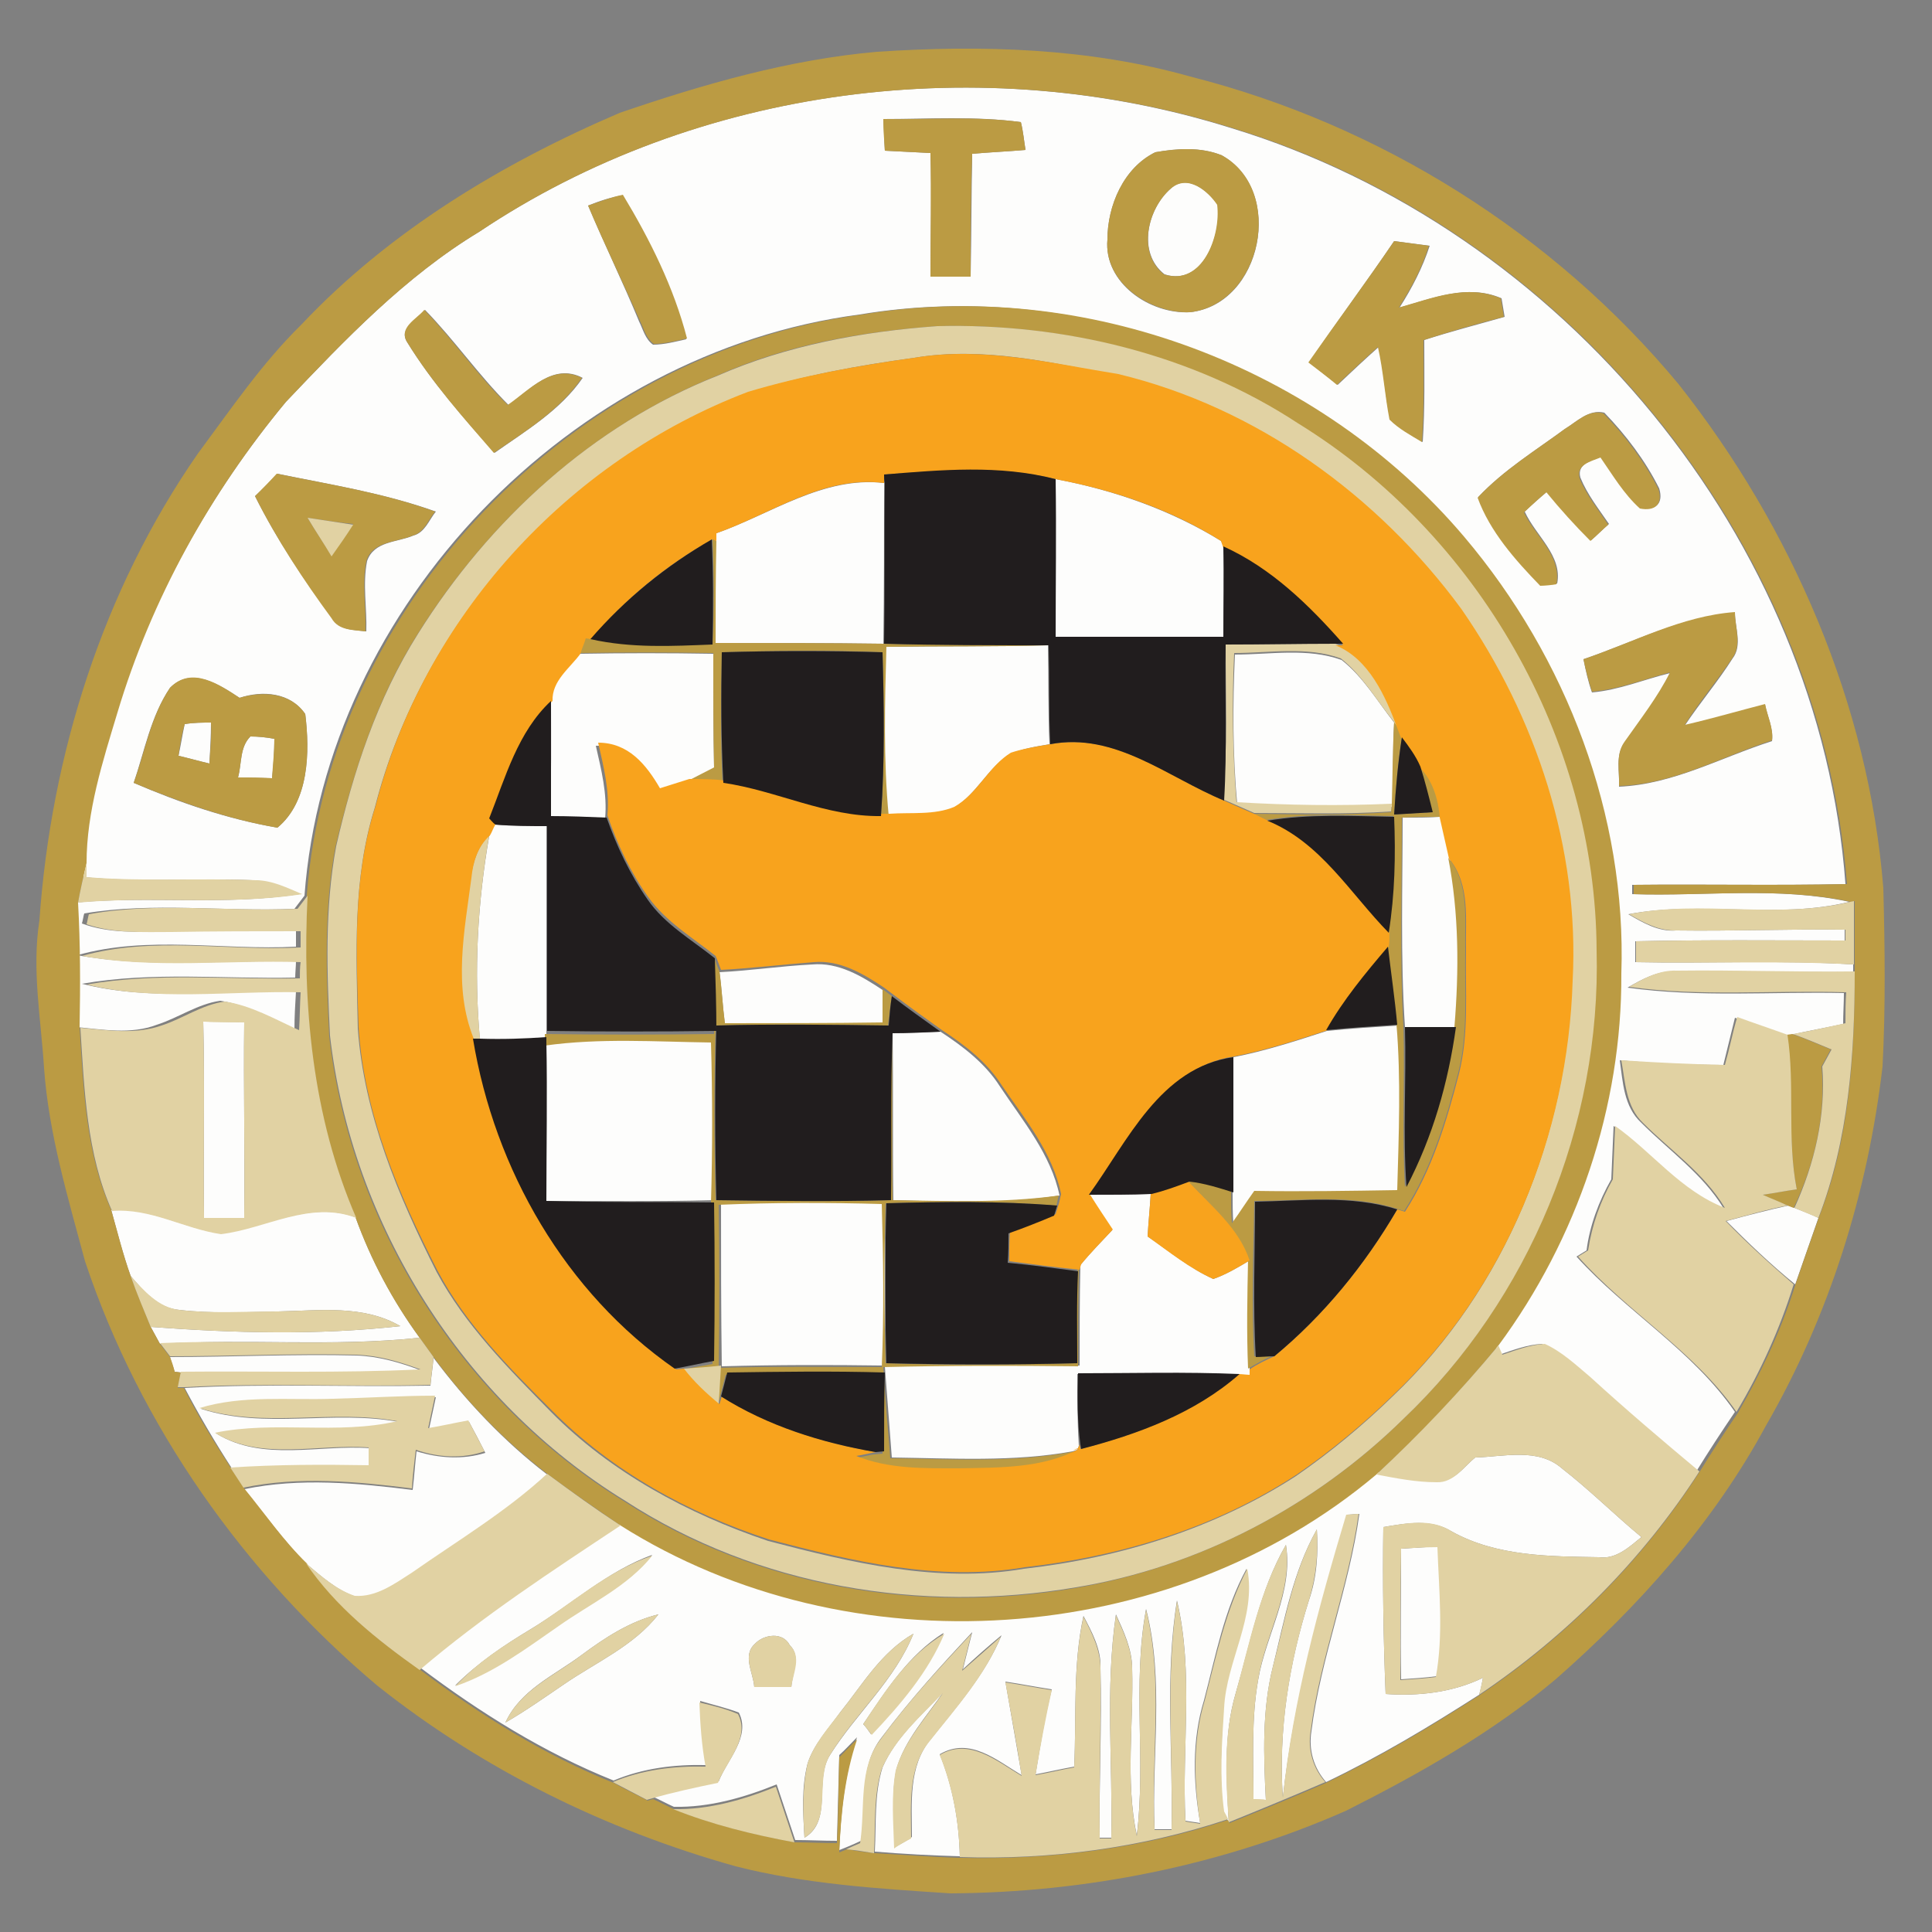 <?xml version="1.0" encoding="utf-8"?>
<!-- Generator: Adobe Illustrator 26.0.3, SVG Export Plug-In . SVG Version: 6.00 Build 0)  -->
<svg version="1.1" id="Layer_1" xmlns="http://www.w3.org/2000/svg" xmlns:xlink="http://www.w3.org/1999/xlink" x="0px" y="0px"
	 viewBox="0 0 250 250" style="enable-background:new 0 0 250 250;" xml:space="preserve">
<rect x="0" y="0" width="250" height="250" fill="#808080" stroke="none"/>
<style type="text/css">
	.st0{fill:#FDFDFC;}
	.st1{fill:#BB9B43;}
	.st2{fill:#E1D2A3;}
	.st3{fill:#F8A31D;}
	.st4{fill:#211D1E;}
</style>
<g id="_x23_fdfdfcff">
	<path class="st0" d="M62,30c28.2-18.9,65.1-23.6,97.4-13.4c42.7,13,76.1,53.1,79.4,97.8c-9.2,0.2-18.4,0-27.6,0.1
		c0,0.3,0,0.9,0,1.2c9.4,0.3,18.9-1,28.1,1c-9.4,2.3-19.1-0.2-28.6,1.6c1.9,1.1,3.9,2.3,6.2,2.1c7.3,0.1,14.5-0.2,21.8-0.1
		c0,0.3,0,1,0,1.4c-9,0-18-0.1-27.1,0.1c0,0.7,0,2,0,2.7c9.4,0.2,18.8-0.3,28.2,0.3l0,1c-7.6,0-15.3-0.2-23-0.1
		c-2.3-0.1-4.3,1-6.2,2.1c9.3,1.3,18.7,0.5,28,0.7c0,1.3-0.1,2.7-0.1,4c-2.3,0.5-4.5,0.9-6.8,1.4l-0.7,0.1c-2.2-0.8-4.3-1.5-6.5-2.3
		c-0.5,2-1,4.1-1.5,6.1c-4.5,0-8.9-0.2-13.4-0.6c0.4,2.8,0.5,6,2.8,8.1c3.6,3.6,7.9,6.6,10.6,11c-5.7-2.1-9.3-7.2-14.2-10.6
		c-0.1,2.3-0.2,4.6-0.3,6.9c-1.6,2.8-2.8,6-3.2,9.2c-0.3,0.2-1,0.6-1.3,0.8c6.4,7.1,15,12.1,20.5,20.1c-1.7,2.5-3.4,5.1-5,7.7
		c-4.8-4-9.5-8-14.1-12.2c-1.8-1.6-3.6-3.3-5.9-4.3c-1.9,0.1-3.7,0.8-5.5,1.4c-0.1-0.3-0.4-0.9-0.5-1.2
		c10.2-13.8,15.9-30.9,15.9-48.1c0.7-20.5-7-41-20.3-56.5c-18.7-22.1-49.2-33.6-77.9-28.8c-37.2,4.9-69,37.6-71.8,75.2
		c-0.3,0.4-1,1.3-1.3,1.7c-9.1,0.4-18.3-0.9-27.2,0.6c-0.1,0.3-0.2,1-0.3,1.3c3.5,1.3,7.3,1.1,11,1c5.6-0.1,11.1-0.1,16.7-0.1
		c0,0.5,0,1.6,0,2.1c-9.4,0.5-19.1-1.5-28.3,1.1c9.3,1.7,18.9,0.6,28.3,0.8c0,0.5-0.1,1.6-0.1,2.1c-9.2,0.2-18.5-0.8-27.6,0.8
		c9.1,2.3,18.5,0.8,27.7,1c-0.1,1.6-0.2,3.3-0.2,4.9c-3.1-1.4-6.2-3.2-9.6-3.7c-2.9,0.4-5.4,2.2-8.2,3.1c-3.4,1.3-7,0.6-10.5,0.3
		c0.1-5.4,0.1-10.7-0.2-16.1c9.7-0.9,19.5,0.4,29.1-1.1c-1.9-0.8-3.9-1.7-6-1.8c-7.3-0.3-14.6,0.3-21.9-0.4c0-0.5,0-1.4,0-1.8
		c0-6.7,2.1-13.2,4-19.5C19.6,77.5,27.2,63.8,37,52C44.6,44,52.4,35.8,62,30 M114.3,15.4c0.1,1.3,0.1,2.7,0.2,4.1
		c2,0.1,3.9,0.2,5.9,0.3c0.2,5.3,0,10.7,0,16c1.7,0,3.4,0,5.2,0c0.1-5.3,0.1-10.6,0.2-15.9c2.3-0.2,4.6-0.3,6.9-0.5
		c-0.2-1.2-0.3-2.4-0.6-3.6C126.2,15,120.2,15.4,114.3,15.4 M149.5,19.7c-4.1,2-6.2,6.9-6.2,11.3c-0.5,5.6,5.5,9.7,10.7,9.4
		c9.3-1,12.3-15.7,4.1-20.3C155.4,19,152.3,19.2,149.5,19.7 M76.1,26.6c2.1,5,4.5,9.9,6.6,15c0.5,1,0.8,2.3,1.8,3
		c1.5,0,2.9-0.4,4.3-0.7c-1.7-6.6-4.8-12.8-8.3-18.6C79.1,25.5,77.6,26,76.1,26.6 M180.4,31.2c-3.6,5.3-7.4,10.4-11,15.7
		c1.2,0.9,2.4,1.9,3.7,2.9c1.8-1.7,3.5-3.3,5.3-4.9c0.7,3.1,0.8,6.3,1.5,9.4c1.3,1.2,2.8,2,4.2,2.9c0.3-4.4,0.2-8.8,0.2-13.2
		c3.4-1.1,6.9-2,10.4-3c-0.1-0.6-0.3-1.8-0.4-2.4c-4.4-1.9-8.9,0-13.2,1.2c1.6-2.5,3-5.2,3.9-8C183.4,31.6,181.9,31.4,180.4,31.2
		 M52.7,44.3c3.2,5.2,7.3,9.8,11.3,14.3c4.1-2.9,8.5-5.5,11.4-9.7c-3.8-2-6.8,1.5-9.6,3.5c-3.9-3.9-7-8.4-10.8-12.3
		C54,41.3,51.5,42.5,52.7,44.3 M202.5,55.5c-3.8,2.8-7.9,5.3-11.2,8.8c1.6,4.4,4.9,8,8.1,11.4c0.5-0.1,1.6-0.2,2.1-0.2
		c0.7-3.6-2.8-6.2-4.2-9.3c0.9-0.9,1.9-1.7,2.9-2.6c1.8,2.2,3.7,4.2,5.7,6.3c0.6-0.5,1.7-1.6,2.3-2.1c-1.3-1.9-2.8-3.8-3.7-6
		c-0.5-1.8,1.5-2.2,2.7-2.7c1.6,2.3,3.1,4.7,5.1,6.6c1.9,0.4,3-0.5,2.4-2.5c-1.8-3.6-4.3-6.9-7.1-9.8
		C205.6,52.9,204,54.6,202.5,55.5 M33,64.2c2.8,5.6,6.3,10.8,10,15.8c0.9,1.6,2.9,1.5,4.4,1.7c0.1-3-0.5-6.1,0.1-9.1
		c0.9-2.6,3.9-2.4,6-3.3c1.5-0.4,2-2,2.9-3.1c-6.7-2.4-13.7-3.5-20.5-4.9C34.9,62.3,34,63.3,33,64.2 M204.9,85.3
		c0.3,1.5,0.6,2.9,1.1,4.3c3.5-0.3,6.8-1.7,10.1-2.5c-1.6,3.2-3.8,6.1-5.9,9c-1.2,1.6-0.6,3.8-0.7,5.7c7-0.3,13.2-3.8,19.8-5.9
		c0.2-1.6-0.6-3.2-0.9-4.7c-3.5,0.9-6.9,1.9-10.4,2.7c2-3,4.3-5.7,6.2-8.7c1.3-1.7,0.3-4,0.3-5.9C217.6,79.8,211.4,83.1,204.9,85.3
		 M22,89c-2.5,3.7-3.3,8.2-4.7,12.3c6,2.6,12.2,4.7,18.6,5.8c4.1-3.4,4.2-9.8,3.6-14.7c-1.9-2.8-5.5-3.1-8.5-2.1
		C28.4,88.6,24.8,86.2,22,89z"/>
	<path class="st0" d="M151.5,24.4c2.1-2,4.8,0.3,6.1,2.1c0.4,3.9-1.9,10.6-6.9,9C147.1,32.7,148.5,27,151.5,24.4z"/>
	<path class="st0" d="M136.6,62c7.5,1.4,14.9,4,21.4,8l0.3,0.7c0.1,3.9,0,7.8,0,11.7c-7.2,0-14.5,0-21.7,0
		C136.6,75.6,136.6,68.8,136.6,62z"/>
	<path class="st0" d="M92.7,69c7.1-2.5,13.8-7.4,21.7-6.5c0,6.9,0,13.8-0.1,20.8c-7.2-0.1-14.5-0.1-21.8-0.1c0-4.4,0-8.8,0.1-13.2
		L92.7,69z"/>
	<path class="st0" d="M114.6,83.7c7-0.1,14,0,21-0.2c0.1,4.3,0,8.5,0.2,12.8c-1.8,0.3-3.6,0.6-5.2,1.3c-2.9,1.9-4.3,5.3-7.3,7
		c-2.7,1.1-5.6,0.8-8.4,0.9C114.2,98.3,114.4,91,114.6,83.7z"/>
	<path class="st0" d="M71.3,90.7c0-2.6,2.3-4.2,3.6-6.1c5.8-0.1,11.6-0.1,17.4,0c0,4.9,0,9.8,0.1,14.8c-1.2,0.6-2.3,1.2-3.5,1.8
		c-1.3,0.4-2.5,0.8-3.8,1.2c-1.7-3.1-4.1-6-8-5.9c0.7,3.1,1.5,6.2,1.2,9.4c-2.4-0.1-4.8-0.1-7.2-0.2C71.4,100.6,71.3,95.7,71.3,90.7
		z"/>
	<path class="st0" d="M159.8,84.7c4.6,0,9.4-0.9,13.8,0.7c2.8,2.2,4.6,5.3,6.8,8.1c-0.2,3.6-0.1,7.2-0.2,10.9
		c-6.7,0.3-13.4,0.2-20.1-0.2C159.5,97.6,159.5,91.1,159.8,84.7z"/>
	<path class="st0" d="M23.9,93.7c1.1-0.2,2.3-0.2,3.4-0.2c0,1.8-0.1,3.5-0.2,5.3c-1.3-0.3-2.7-0.7-4-1
		C23.4,96.4,23.6,95.1,23.9,93.7z"/>
	<path class="st0" d="M32.4,95.3c1,0,2,0.1,3.1,0.3c0,1.7-0.1,3.4-0.3,5.1c-1.4,0-2.9-0.1-4.4-0.1C31.3,98.8,31,96.7,32.4,95.3z"/>
	<path class="st0" d="M181.5,105.8c1.6,0,3.3,0,4.9-0.1c0.4,1.8,0.8,3.5,1.2,5.3c1.3,7.2,1.3,14.6,0.8,21.9c-2.2,0-4.4,0-6.6,0
		C181.2,123.8,181.5,114.8,181.5,105.8z"/>
	<path class="st0" d="M64,106.7c2.2,0.2,4.5,0.1,6.7,0.2c0,8.8,0,17.7,0,26.5l0,0.9c-2.9,0.2-5.8,0.3-8.6,0.2
		c-0.8-8.8-0.3-17.7,1.2-26.3C63.5,107.7,63.8,107,64,106.7z"/>
	<path class="st0" d="M93.1,125.8c4-0.2,8-0.8,12-1c3.4-0.3,6.4,1.5,9.1,3.3c0,1.4,0,2.8,0,4.3c-6.8,0.2-13.6,0.2-20.4,0.1
		C93.5,130.2,93.4,128,93.1,125.8z"/>
	<path class="st0" d="M26.3,132.2c1.8,0,3.6,0,5.3,0.1c-0.1,8.4,0.1,16.9,0,25.3c-1.7,0-3.5,0-5.2,0
		C26.3,149.2,26.5,140.7,26.3,132.2z"/>
	<path class="st0" d="M159.6,136.8c4.1-0.8,8.1-2.1,12.1-3.4c3-0.3,6.1-0.5,9.2-0.7c0.6,7.1,0.4,14.3,0.1,21.5
		c-6.2,0.2-12.3,0.2-18.5,0.1c-1,1.4-1.9,2.8-2.9,4.2c-0.1-1.4-0.1-2.8-0.1-4.2C159.6,148.4,159.5,142.6,159.6,136.8z"/>
	<path class="st0" d="M115.5,133.7c2.1-0.1,4.1-0.1,6.2-0.2c2.9,1.9,5.8,4.1,7.7,7.1c3,4.5,6.6,8.8,7.7,14.1
		c-7.1,1.1-14.3,0.8-21.5,0.6C115.5,148.1,115.6,140.9,115.5,133.7z"/>
	<path class="st0" d="M70.7,134.9c7.1-1,14.3-0.5,21.5-0.4c0.1,6.9,0.1,13.9,0,20.8c-7.2,0.2-14.3,0.1-21.5,0.1
		C70.7,148.6,70.8,141.7,70.7,134.9z"/>
	<path class="st0" d="M140.9,154.6c2.7,0,5.4,0,8-0.1c-0.1,1.8-0.3,3.7-0.4,5.5c2.8,1.9,5.4,4.1,8.5,5.5c1.7-0.6,3.2-1.5,4.7-2.4
		c-0.1,4.7-0.2,9.4,0,14.2l0,0.7c-0.4,0-1.1-0.1-1.4-0.1c-7-0.3-13.9-0.1-20.9-0.1c0,3.1,0,6.2,0.2,9.3l-0.2,0.5l-0.6,0.2
		c-7.7,1.4-15.6,0.9-23.4,0.8c-0.3-3.9-0.6-7.9-0.9-11.8c8.4-0.2,16.8-0.2,25.2-0.1c0-4.3,0-8.6,0.1-13c1.3-1.6,2.7-3,4.1-4.5
		C142.9,157.7,141.9,156.1,140.9,154.6z"/>
	<path class="st0" d="M14.4,156.6c5-0.4,9.3,2.3,14.1,3c5.8-0.7,11.6-4.3,17.5-2.1c2,5.5,4.8,10.8,8.3,15.6
		c-11.2,1.2-22.4,0.1-33.6,0.8c-0.4-0.7-0.8-1.5-1.2-2.2c10.7,0.8,21.6,1.1,32.3-0.1c-4.8-2.8-10.5-2-15.8-1.9
		c-4.3,0.1-8.6,0.3-12.8-0.2c-2.7-0.2-4.6-2.4-6.3-4.4C15.9,162.3,15.2,159.5,14.4,156.6z"/>
	<path class="st0" d="M93.3,155.7c7-0.3,14.1-0.3,21.1-0.1c0.2,7,0.2,14.1,0,21.1c-7-0.1-14-0.1-21,0.1
		C93.3,169.7,93.3,162.7,93.3,155.7z"/>
	<path class="st0" d="M223.4,158c2.6-0.7,5.3-1.4,8-2l0.8,0.3c1,0.4,2.1,0.8,3.1,1.3c-1,2.9-2,5.7-3,8.6
		C229.1,163.6,226.2,160.8,223.4,158z"/>
	<path class="st0" d="M22,175.6c8,0,16.1-0.4,24.1-0.2c2.9,0.1,5.6,0.9,8.3,1.9c-10.3,0.5-20.6,0.2-31,0.3l-0.8-0.1
		C22.5,177.1,22.1,176.1,22,175.6z"/>
	<path class="st0" d="M55.7,179.3c0.1-1.2,0.3-2.4,0.4-3.6c4.2,5.6,9.1,10.8,14.7,15.1c-5.3,4.9-11.5,8.6-17.4,12.8
		c-2.3,1.3-4.7,3.2-7.4,3c-2.4-0.8-4.4-2.6-6.3-4.2c-3-3-5.4-6.4-8.1-9.7c7.2-1.5,14.6-0.8,21.8,0.1c0.2-1.7,0.3-3.3,0.5-5
		c2.9,0.9,6,1.1,8.9,0.2c-0.7-1.4-1.4-2.7-2.1-4c-1.8,0.3-3.5,0.7-5.2,1c0.3-1.4,0.6-2.8,0.9-4.2c-4.4,0-8.9,0.2-13.3,0.4
		c-5.7,0.2-11.6-0.5-17.1,1.1c8.3,2.7,17.1,0.1,25.6,1.7c-7.8,1.8-15.8,0-23.6,1.5c6,3.7,13.3,1.4,19.9,1.9c0,0.6,0,1.8,0,2.3
		c-6-0.1-12,0-17.9,0.3c-2.2-3.4-4.2-6.8-6.1-10.4C34.4,179,45.1,179.5,55.7,179.3z"/>
	<path class="st0" d="M190.9,188.6c3.7-0.1,8.1-1.3,11.2,1.4c3.6,2.8,6.8,6,10.3,8.9c-1.6,1.3-3.3,2.9-5.5,2.6
		c-6.4-0.1-13.2-0.1-19-3.3c-2.7-1.7-5.9-1.1-8.9-0.6c-0.1,7.2,0,14.4,0.3,21.6c4.3,0.3,8.7-0.2,12.6-2.1c-0.1,0.5-0.3,1.6-0.5,2.2
		c-6.4,4.1-12.9,8-19.8,11.3c-1.6-1.8-2.3-4.2-1.9-6.6c1.2-9.5,4.9-18.6,6.2-28.1c-0.4,0-1.2,0.1-1.6,0.1c-3.6,12-6.9,24.1-8.3,36.6
		c-0.6-8.7,0.8-17.4,3.4-25.6c1-2.9,1.2-6,1-9.1c-3.1,5.5-4.2,11.7-5.7,17.8c-1.4,5.6-1.2,11.5-0.9,17.2c-0.4,0-1.2,0-1.6-0.1
		c0-5.1-0.3-10.3,0.6-15.4c1-5.9,4.6-11.4,3.6-17.5c-3.4,5.9-4.6,12.7-6.5,19.2c-1.6,5.4-1.2,11.1-0.9,16.7l-0.2-0.4
		c-0.1-0.2-0.4-0.7-0.5-1c-0.6-4.4-0.2-9,0-13.4c0.3-6.1,4.2-11.7,3-18c-2.9,5.3-4,11.3-5.5,17c-1.6,5.2-1.4,10.7-0.5,15.9
		c-0.5-0.1-1.4-0.2-1.9-0.3c-0.5-9.5,1.1-19.2-1.1-28.5c-1.6,9.8-0.5,19.7-0.7,29.6c-0.6,0-1.7,0-2.2,0c-0.4-9.5,1.3-19.2-1.1-28.5
		c-1.8,9.7,0,19.6-1.2,29.3c-1.5-7.1-0.4-14.4-0.6-21.6c0-2.5-1.1-4.8-2.1-7c-1.4,9.6-0.4,19.3-0.6,28.9c-0.4,0-1.1,0-1.5,0
		c-0.1-7.3,0.3-14.7,0.1-22c0.1-2.4-1.1-4.6-2.2-6.7c-1.4,6.4-0.9,13-1.2,19.5c-1.7,0.3-3.4,0.7-5,1c0.6-3.7,1.2-7.4,2.1-11
		c-2-0.3-4-0.7-6-1c0.7,4,1.4,8.1,2.1,12.1c-3.2-1.9-6.7-5-10.6-2.7c1.7,4.2,2.5,8.7,2.6,13.2c-3.7-0.1-7.3-0.3-11-0.6
		c0.2-3.6-0.1-7.4,1-10.9c1.7-3.9,5-6.7,7.9-9.8c-2.2,3.2-5,6.2-6.1,10c-0.7,3.3-0.3,6.7-0.2,10.1c0.6-0.3,1.7-0.9,2.2-1.3
		c0-4.3-0.5-9.1,2.4-12.6c3.4-4.3,7.1-8.4,9.2-13.5c-1.7,1.4-3.4,2.9-5,4.4c0.4-1.6,0.8-3.2,1.2-4.8c-4.1,4.4-8.1,8.8-11.7,13.6
		c-3,3.8-2,8.9-2.7,13.4c-0.4,0.2-1.3,0.6-1.8,0.8l-1,0.4c0.2-4.9,0.7-9.9,2.3-14.6c-0.8,0.8-1.5,1.6-2.3,2.3
		c-0.1,3.7-0.2,7.4-0.3,11.1c-1.8,0-3.6-0.1-5.4-0.1c-0.8-2.4-1.6-4.8-2.4-7.2c-4.2,1.7-8.7,3-13.3,2.9c-0.7-0.3-2-1-2.7-1.3
		c2.8-0.8,5.7-1.4,8.5-2c1.1-2.8,4.2-5.8,2.6-8.9c-1.6-0.6-3.3-1-5-1.5c0.1,2.8,0.3,5.5,0.8,8.3c-4.1-0.1-8.2,0.4-12,2
		c-9-3.6-17.3-8.8-25-14.6c8.1-6.9,17.1-12.8,26-18.7c29.6,18.7,71,16,97.8-6.6c2.6,0.5,5.2,1,7.8,1
		C188.1,191.9,189.4,189.8,190.9,188.6 M68.7,210.8c-3.5,2.1-6.9,4.4-9.8,7.3c4.9-1.7,9.1-4.8,13.4-7.8c4.1-2.9,8.9-5.1,12.1-9.1
		C78.6,203.3,74,207.6,68.7,210.8 M75.2,214.2c-3.5,2.6-7.9,4.5-9.8,8.7c2.6-1.5,5-3.2,7.5-4.9c4.2-2.9,9.1-5,12.3-9.1
		C81.5,209.8,78.3,211.9,75.2,214.2 M97.7,212.7c-1.7,1.5-0.2,3.8-0.1,5.6c1.6,0,3.2,0,4.8,0c0.1-1.8,1.3-4-0.2-5.4
		C101.3,211.1,98.8,211.5,97.7,212.7 M108.7,221.6c-1.5,2.1-3.4,4.1-4.2,6.6c-0.8,3.1-0.6,6.4-0.4,9.6c3.7-2.2,1.2-7.4,3.3-10.7
		c3.4-5.4,8.4-9.7,10.8-15.7C114,213.8,111.6,218,108.7,221.6 M111.7,223.1c0.3,0.3,0.8,1,1,1.3c3.7-3.9,7.3-8.1,9.4-13.1
		C117.6,214.1,114.6,218.8,111.7,223.1z"/>
	<path class="st0" d="M181.3,200.4c1.6-0.1,3.2-0.2,4.8-0.3c0.2,5.6,0.8,11.2-0.2,16.8c-1.5,0.2-3.1,0.3-4.6,0.4
		C181.2,211.7,181.3,206,181.3,200.4z"/>
</g>
<g id="_x23_bb9b43ff">
	<path class="st1" d="M113.5,6.7C127,5.8,140.9,6.2,154,9.9c24.5,6.2,47,20.3,63.2,39.8c14.7,18.6,24.6,41.5,26.5,65.2
		c0.2,7.7,0.3,15.4-0.1,23.1c-1.9,16.3-6.9,32.3-15.1,46.5c-6.8,12.6-16.5,23.4-27.2,32.8c-8.2,6.9-17.6,12.2-27.1,17
		c-16.1,7.1-33.7,10.6-51.2,10.7c-9.3-0.6-18.8-1.2-27.8-3.5c-16.8-4.7-32.7-12.5-46.4-23.4c-17.2-14.5-30.7-33.6-37.8-54.9
		c-2.2-8.2-4.7-16.5-5.3-25c-0.4-6.4-1.6-12.7-0.6-19.1c1.5-21.4,8.2-42.7,20.5-60.4C29.9,52.9,33.9,47,39,42
		c11.4-12.1,26-20.9,41.2-27.4C91,10.9,102.1,7.7,113.5,6.7 M62,30C52.4,35.8,44.6,44,37,52c-9.8,11.8-17.4,25.5-21.8,40.2
		c-1.9,6.3-4,12.8-4,19.5c-0.4,1.7-0.8,3.4-1.1,5.1c0.3,5.4,0.3,10.7,0.2,16.1c0.5,8,0.8,16.3,4.1,23.7c0.8,2.8,1.5,5.7,2.5,8.5
		c0.8,2.2,1.7,4.4,2.6,6.6c0.4,0.7,0.8,1.5,1.2,2.2c0.3,0.4,1,1.3,1.3,1.7c0.2,0.5,0.5,1.4,0.6,1.9l0.8,0.1c-0.1,0.5-0.3,1.5-0.4,2
		l0.8,0c1.8,3.6,3.9,7,6.1,10.4c0.6,0.9,1.1,1.7,1.7,2.6c2.7,3.3,5.1,6.8,8.1,9.7c3.8,5.6,9.2,10,14.7,13.8c7.7,5.8,16,11,25,14.6
		c1.4,0.8,2.9,1.5,4.4,2.3l0.7-0.2c0.7,0.3,2,1,2.7,1.3c5,2,10.4,3.3,15.7,4.3c1.8,0,3.6,0.1,5.4,0.1c0.2-3.7,0.2-7.4,0.3-11.1
		c0.8-0.8,1.5-1.6,2.3-2.3c-1.6,4.7-2.1,9.7-2.3,14.6l1-0.4c1.2,0.2,2.4,0.4,3.6,0.5c3.7,0.2,7.3,0.5,11,0.6
		c11.7,0.3,23.6-1.2,34.7-4.9l0.2,0.4c4.2-1.7,8.4-3.4,12.5-5.2c6.9-3.3,13.4-7.2,19.8-11.3c11.3-7.6,21.1-17.4,28.5-28.9
		c1.6-2.6,3.3-5.2,5-7.7c3-5.2,5.6-10.7,7.4-16.5c1-2.9,2-5.8,3-8.6c4-10.1,4.7-21.1,4.7-31.9l0-1c0-2.7,0-5.4,0-8.2l-0.5,0.1
		c-9.2-2-18.8-0.7-28.1-1c0-0.3,0-0.9,0-1.2c9.2-0.1,18.4,0.1,27.6-0.1c-3.4-44.7-36.8-84.8-79.4-97.8C127.2,6.4,90.2,11.1,62,30z"
		/>
	<path class="st1" d="M114.3,15.4c5.9,0.1,11.9-0.4,17.8,0.4c0.3,1.2,0.4,2.4,0.6,3.6c-2.3,0.2-4.6,0.3-6.9,0.5
		c-0.2,5.3-0.2,10.6-0.2,15.9c-1.7,0-3.4,0-5.2,0c0-5.3,0.1-10.6,0-16c-2-0.1-3.9-0.2-5.9-0.3C114.4,18.1,114.3,16.7,114.3,15.4z"/>
	<path class="st1" d="M149.5,19.7c2.8-0.5,5.9-0.7,8.6,0.4c8.2,4.5,5.2,19.2-4.1,20.3c-5.1,0.2-11.2-3.8-10.7-9.4
		C143.3,26.6,145.4,21.7,149.5,19.7 M151.5,24.4c-3,2.6-4.4,8.3-0.9,11.1c5,1.6,7.4-5,6.9-9C156.3,24.7,153.7,22.5,151.5,24.4z"/>
	<path class="st1" d="M76.1,26.6c1.5-0.5,3-1.1,4.5-1.4c3.5,5.8,6.6,12,8.3,18.6c-1.4,0.3-2.9,0.7-4.3,0.7c-1-0.7-1.3-2-1.8-3
		C80.6,36.5,78.2,31.6,76.1,26.6z"/>
	<path class="st1" d="M180.4,31.2c1.5,0.2,3,0.4,4.5,0.6c-0.9,2.9-2.3,5.5-3.9,8c4.3-1.2,8.8-3.1,13.2-1.2c0.1,0.6,0.3,1.8,0.4,2.4
		c-3.5,0.9-7,1.9-10.4,3c0,4.4,0.1,8.8-0.2,13.2c-1.5-0.9-3-1.7-4.2-2.9c-0.6-3.1-0.8-6.3-1.5-9.4c-1.8,1.6-3.6,3.3-5.3,4.9
		c-1.2-1-2.4-1.9-3.7-2.9C173,41.6,176.8,36.5,180.4,31.2z"/>
	<path class="st1" d="M111.6,40.7c28.7-4.8,59.2,6.7,77.9,28.8c13.2,15.6,21,36,20.3,56.5c0.1,17.2-5.7,34.3-15.9,48.1
		c-4.9,5.9-10.1,11.5-15.8,16.7c-26.8,22.6-68.2,25.3-97.8,6.6c-3.2-2.2-6.4-4.4-9.5-6.7c-5.6-4.3-10.5-9.4-14.7-15.1
		c-0.6-0.8-1.2-1.7-1.8-2.5c-3.5-4.8-6.3-10-8.3-15.6c-5.7-13.1-6.9-27.6-6.3-41.7C42.6,78.3,74.3,45.6,111.6,40.7 M121.3,42.2
		c-9.8,0.7-19.5,2.4-28.5,6.4C76.6,55.1,63.2,67.4,54,82.1c-5.3,8.4-8.3,17.9-10.6,27.5c-1.5,8.1-1.2,16.3-0.8,24.5
		c2.8,24.5,17.2,47.3,38.2,60.2c17.1,11.1,38.4,14.6,58.3,11.2c15.9-2.7,30.9-10.5,42.4-21.8c16.3-15.5,25.7-38.1,25-60.6
		c-0.1-27.4-15.3-53.9-38.6-68.2C154.3,45.9,137.6,41.8,121.3,42.2z"/>
	<path class="st1" d="M52.7,44.3c-1.2-1.9,1.2-3,2.2-4.2c3.8,3.9,6.9,8.5,10.8,12.3c2.9-2,5.8-5.4,9.6-3.5
		c-2.9,4.2-7.3,6.9-11.4,9.7C60,54.1,55.9,49.5,52.7,44.3z"/>
	<path class="st1" d="M202.5,55.5c1.5-0.9,3.1-2.6,5-2c2.8,2.9,5.3,6.2,7.1,9.8c0.6,1.9-0.4,2.9-2.4,2.5c-2.1-1.9-3.5-4.3-5.1-6.6
		c-1.2,0.5-3.2,0.9-2.7,2.7c0.9,2.2,2.4,4,3.7,6c-0.6,0.5-1.7,1.6-2.3,2.1c-2-2-3.9-4.1-5.7-6.3c-1,0.8-1.9,1.7-2.9,2.6
		c1.4,3,4.9,5.6,4.2,9.3c-0.5,0.1-1.6,0.2-2.1,0.2c-3.2-3.3-6.5-7-8.1-11.4C194.6,60.8,198.7,58.3,202.5,55.5z"/>
	<path class="st1" d="M33,64.2c1-1,1.9-1.9,2.8-2.9c6.9,1.4,13.9,2.5,20.5,4.9c-0.9,1.1-1.4,2.7-2.9,3.1c-2.1,0.9-5.2,0.7-6,3.3
		c-0.6,3,0,6.1-0.1,9.1c-1.6-0.2-3.5-0.1-4.4-1.7C39.3,75.1,35.8,69.8,33,64.2 M39.8,67c1,1.7,2.1,3.3,3.1,4.9
		c0.9-1.3,1.9-2.7,2.8-4.1C43.8,67.6,41.8,67.3,39.8,67z"/>
	<path class="st1" d="M92.2,69.8l0.5,0.2c-0.1,4.4-0.1,8.8-0.1,13.2c7.2,0,14.5,0,21.8,0.1c7.1,0.2,14.2,0.1,21.3,0.2
		c-7,0.2-14,0.1-21,0.2c-0.2,7.3-0.4,14.6,0.3,21.9H114c0.5-7,0.4-14.1,0.2-21.2c-6.9-0.3-13.9-0.2-20.8,0
		c-0.1,5.6-0.2,11.3,0.1,16.9c-1.5-0.1-3-0.2-4.6-0.2c1.2-0.6,2.3-1.2,3.5-1.8c-0.1-4.9-0.1-9.8-0.1-14.8c-5.8-0.1-11.6-0.1-17.4,0
		c0.2-0.7,0.5-1.3,0.7-2l0.7,0.1c5.2,1.1,10.6,0.9,15.9,0.7C92.4,78.9,92.4,74.4,92.2,69.8z"/>
	<path class="st1" d="M204.9,85.3c6.5-2.2,12.7-5.6,19.6-6.1c0,2,0.9,4.2-0.3,5.9c-2,3-4.3,5.7-6.2,8.7c3.5-0.8,6.9-1.8,10.4-2.7
		c0.3,1.6,1.1,3.1,0.9,4.7c-6.5,2.1-12.8,5.7-19.8,5.9c0.1-1.9-0.5-4,0.7-5.7c2.1-3,4.3-5.8,5.9-9c-3.4,0.9-6.6,2.2-10.1,2.5
		C205.6,88.2,205.2,86.8,204.9,85.3z"/>
	<path class="st1" d="M22,89c2.8-2.9,6.4-0.4,9,1.3c3-0.9,6.6-0.7,8.5,2.1c0.6,4.9,0.5,11.3-3.6,14.7c-6.4-1.1-12.6-3.3-18.6-5.8
		C18.8,97.2,19.5,92.7,22,89 M23.9,93.7c-0.4,1.3-0.6,2.7-0.8,4.1c1.3,0.3,2.7,0.7,4,1c0.1-1.8,0.3-3.5,0.2-5.3
		C26.2,93.5,25.1,93.5,23.9,93.7 M32.4,95.3c-1.4,1.4-1.1,3.5-1.6,5.3c1.4,0,2.9,0,4.4,0.1c0.1-1.7,0.3-3.4,0.3-5.1
		C34.4,95.4,33.4,95.3,32.4,95.3z"/>
	<path class="st1" d="M180.4,93.4l0.5,0.7c0.1,0.3,0.4,1,0.5,1.3c-0.5,3.3-0.8,6.6-1,10c1.6-0.1,3.3-0.2,4.9-0.3c-0.5-2-1-4-1.6-5.9
		c1.8,1.7,2.4,4.1,2.6,6.5c-1.6,0-3.3,0-4.9,0.1c0,9-0.3,18.1,0.2,27.1c0.2,6.9-0.2,13.8,0.2,20.7c3.4-6.4,5.4-13.5,6.4-20.7
		c0.6-7.3,0.6-14.7-0.8-21.9c2.8,3.4,2.1,7.9,2.2,12c-0.1,5.3,0.4,10.7-0.9,15.8c-1.6,6.2-3.5,12.5-7,17.9l-1-0.3
		c-5.9-1.9-12.2-1-18.4-1c-0.1,6.7-0.4,13.4,0,20.1c0.6,0,1.8-0.1,2.4-0.1c-1.1,0.5-2.2,1.1-3.2,1.7c-0.2-4.7-0.1-9.4,0-14.2
		c-1.4-4.2-5-7.1-7.9-10.2c2,0.2,3.9,0.9,5.7,1.4c0,1.4,0,2.8,0.1,4.2c1-1.4,1.9-2.8,2.9-4.2c6.2,0.1,12.3,0,18.5-0.1
		c0.2-7.2,0.5-14.3-0.1-21.5c-0.4-3.4-0.9-6.8-1.2-10.1c0-0.5,0-1.4,0.1-1.8c0.8-5,0.9-10,0.7-15c-5.5-0.1-11-0.4-16.4,0.5
		c-0.4-0.2-1.2-0.6-1.6-0.8c5.9,0.1,11.8,0.2,17.7-0.2l0.1-1C180.2,100.6,180.2,97,180.4,93.4z"/>
	<path class="st1" d="M92.4,123.9c0.2,0.5,0.5,1.4,0.7,1.8c0.3,2.2,0.4,4.4,0.7,6.7c6.8,0,13.6,0,20.4-0.1c0-1.4,0-2.8,0-4.3
		c0.3,0.2,0.9,0.7,1.2,0.9c-0.2,1.2-0.3,2.5-0.5,3.8c-7.4-0.1-14.8-0.2-22.3,0c-0.2,7.5-0.2,15.1,0,22.6c7.5,0.1,15.1,0.2,22.6,0
		c0.1-7.2-0.1-14.4,0.2-21.6c0.1,7.2,0,14.4,0.1,21.6c7.1,0.1,14.3,0.4,21.5-0.6c-0.1,0.3-0.2,0.9-0.3,1.3
		c-7.4-0.6-14.7-0.5-22.1-0.3c-0.2,6.9-0.2,13.8,0,20.7c8.2,0.3,16.4,0.2,24.7,0c0.1-4-0.1-8,0.1-11.9l0.2-0.7
		c-0.1,4.3-0.1,8.6-0.1,13c-8.4-0.1-16.8-0.1-25.2,0.1c0.2,3.9,0.6,7.9,0.9,11.8c7.8,0.1,15.7,0.6,23.4-0.8l0.7-0.1
		c-4.8,2.5-10.3,2.4-15.5,2.5c-4.5,0-9.1,0-13.3-1.6c0.7-0.1,1.9-0.4,2.6-0.5l1.1-0.1c0-3.4,0.1-6.8,0.1-10.2
		c-6.8-0.2-13.6-0.1-20.4,0c-0.2,0.8-0.6,2.3-0.8,3.1l-0.3,1c0.1-1.7,0.2-3.3,0.3-5c7-0.2,14-0.1,21-0.1c0.3-7,0.2-14.1,0-21.1
		c-7-0.2-14-0.2-21.1,0.1c0.1,7,0.1,14,0,21.1c-1.6,0.1-3.3,0.2-4.9,0.4l-1,0.1c1.7-0.4,3.4-0.7,5.1-1c0.1-6.8,0.1-13.7,0-20.5
		c-7.2-0.1-14.5,0-21.7-0.2c7.2-0.1,14.3,0.1,21.5-0.1c0.2-6.9,0.2-13.9,0-20.8c-7.2-0.1-14.4-0.6-21.5,0.4l0-0.6l0-0.9
		c7.3,0.1,14.6,0.1,21.9,0C92.6,130.2,92.5,127.1,92.4,123.9z"/>
	<path class="st1" d="M231.2,133.9l0.7-0.1c1.7,0.6,3.3,1.3,5,2c-0.4,0.7-0.8,1.5-1.2,2.2c0.6,6.3-0.9,12.6-3.6,18.3l-0.8-0.3
		c-1.1-0.5-2.2-0.9-3.2-1.4c1.5-0.2,2.9-0.5,4.4-0.7C231.2,147.3,232.2,140.5,231.2,133.9z"/>
</g>
<g id="_x23_e1d2a3ff">
	<path class="st2" d="M121.3,42.2c16.3-0.4,33,3.6,46.7,12.6c23.2,14.3,38.5,40.8,38.6,68.2c0.6,22.6-8.7,45.1-25,60.6
		c-11.5,11.3-26.5,19.2-42.4,21.8c-20,3.4-41.2-0.1-58.3-11.2c-21-12.9-35.4-35.8-38.2-60.2c-0.4-8.2-0.7-16.4,0.8-24.5
		c2.2-9.6,5.3-19.1,10.6-27.5c9.2-14.7,22.6-27,38.8-33.4C101.8,44.7,111.6,42.9,121.3,42.2 M118.3,46.3c-7.3,1-14.6,2.3-21.6,4.6
		c-23.3,8.9-42,29.3-48.2,53.6c-2.9,9.2-2.4,19-2.2,28.6c0.8,11.1,5.2,21.6,10.2,31.5c3.7,6.9,9.3,12.5,14.8,18.1
		c7.7,7.8,17.7,13.2,28.1,16.7c10.7,2.8,22,5.5,33.1,3.6c12.4-1.4,24.7-5.2,35.2-12c4.5-3.1,8.7-6.6,12.6-10.4
		c14.5-13.8,22.5-33.7,23.1-53.5c0.9-17.1-4.8-34.2-14.4-48.1c-10.8-14.7-26.5-26.2-44.4-30.4C136.1,46.9,127.2,44.8,118.3,46.3z"/>
	<path class="st2" d="M39.8,67c2,0.3,3.9,0.6,5.9,0.9c-0.9,1.4-1.8,2.7-2.8,4.1C41.9,70.3,40.8,68.7,39.8,67z"/>
	<path class="st2" d="M158.6,83.4c4.8,0,9.5-0.1,14.2-0.1c4.3,1.7,6.5,6.6,8,10.7l-0.5-0.7c-2.2-2.7-4-5.9-6.8-8.1
		c-4.4-1.6-9.2-0.7-13.8-0.7c-0.3,6.5-0.2,12.9,0.3,19.3c6.7,0.4,13.4,0.5,20.1,0.2l-0.1,1c-5.9,0.4-11.8,0.2-17.7,0.2
		c-1.4-0.6-2.7-1.2-4.1-1.8C158.9,96.9,158.6,90.2,158.6,83.4z"/>
	<path class="st2" d="M60.9,113.6c0.3-2,0.9-4.1,2.4-5.5c-1.5,8.7-2,17.6-1.2,26.3l-0.9,0C58.5,127.7,60,120.4,60.9,113.6z"/>
	<path class="st2" d="M10.1,116.8c0.3-1.7,0.7-3.4,1.1-5.1c0,0.5,0,1.4,0,1.8c7.3,0.6,14.6,0.1,21.9,0.4c2.1,0,4.1,1,6,1.8
		C29.5,117.2,19.7,115.9,10.1,116.8z"/>
	<path class="st2" d="M38.5,117.6c0.3-0.4,1-1.3,1.3-1.7c-0.7,14.1,0.6,28.6,6.3,41.7c-6-2.3-11.7,1.4-17.5,2.1
		c-4.8-0.7-9.1-3.4-14.1-3c-3.3-7.4-3.6-15.8-4.1-23.7c3.5,0.3,7.1,0.9,10.5-0.3c2.8-0.9,5.2-2.7,8.2-3.1c3.4,0.5,6.5,2.3,9.6,3.7
		c0.1-1.6,0.1-3.3,0.2-4.9c-9.2-0.2-18.7,1.2-27.7-1c9.1-1.6,18.4-0.6,27.6-0.8c0-0.5,0-1.5,0.1-2.1c-9.4-0.3-19,0.9-28.3-0.8
		c9.2-2.6,18.9-0.6,28.3-1.1c0-0.5,0-1.6,0-2.1c-5.6,0-11.1,0-16.7,0.1c-3.7,0-7.5,0.2-11-1c0.1-0.3,0.2-1,0.3-1.3
		C20.2,116.7,29.4,118,38.5,117.6 M26.3,132.2c0.2,8.5,0,16.9,0.1,25.4c1.7,0,3.5,0,5.2,0c0.1-8.4-0.1-16.9,0-25.3
		C29.9,132.3,28.1,132.3,26.3,132.2z"/>
	<path class="st2" d="M239.4,116.7l0.5-0.1c0,2.7,0,5.4,0,8.2c-9.4-0.5-18.8-0.1-28.2-0.3c0-0.7,0-2,0-2.7c9-0.2,18-0.1,27.1-0.1
		c0-0.3,0-1,0-1.4c-7.3-0.1-14.5,0.2-21.8,0.1c-2.3,0.1-4.3-1-6.2-2.1C220.2,116.4,230,119,239.4,116.7z"/>
	<path class="st2" d="M210.8,127.7c1.9-1.1,3.9-2.2,6.2-2.1c7.6-0.1,15.3,0.2,23,0.1c0,10.8-0.8,21.8-4.7,31.9
		c-1-0.4-2.1-0.9-3.1-1.3c2.6-5.7,4.1-12,3.6-18.3c0.4-0.7,0.8-1.5,1.2-2.2c-1.7-0.7-3.3-1.4-5-2c2.3-0.4,4.5-0.9,6.8-1.4
		c0-1.3,0-2.7,0.1-4C229.5,128.1,220.1,129,210.8,127.7z"/>
	<path class="st2" d="M224.8,131.6c2.2,0.8,4.3,1.5,6.5,2.3c1,6.6-0.1,13.4,1.2,20c-1.5,0.2-2.9,0.5-4.4,0.7
		c1.1,0.5,2.2,0.9,3.2,1.4c-2.7,0.5-5.3,1.3-8,2c2.8,2.9,5.8,5.6,8.8,8.2c-1.8,5.8-4.3,11.3-7.4,16.5c-5.5-7.9-14.1-12.9-20.5-20.1
		c0.3-0.2,1-0.6,1.3-0.8c0.5-3.3,1.6-6.4,3.2-9.2c0.1-2.3,0.2-4.6,0.3-6.9c4.8,3.4,8.5,8.4,14.2,10.6c-2.7-4.5-7-7.4-10.6-11
		c-2.2-2.1-2.3-5.3-2.8-8.1c4.5,0.3,8.9,0.5,13.4,0.6C223.8,135.7,224.2,133.6,224.8,131.6z"/>
	<path class="st2" d="M16.9,165.1c1.7,1.9,3.6,4.1,6.3,4.4c4.2,0.5,8.5,0.2,12.8,0.2c5.3-0.1,11-0.9,15.8,1.9
		c-10.7,1.2-21.6,0.9-32.3,0.1C18.6,169.5,17.7,167.4,16.9,165.1z"/>
	<path class="st2" d="M54.3,173.1c0.6,0.8,1.2,1.7,1.8,2.5c-0.1,1.2-0.3,2.4-0.4,3.6c-10.6,0.3-21.3-0.3-31.9,0.3l-0.8,0
		c0.1-0.5,0.3-1.5,0.4-2c10.3-0.1,20.7,0.2,31-0.3c-2.7-1-5.4-1.8-8.3-1.9c-8-0.2-16.1,0.2-24.1,0.2c-0.3-0.4-1-1.3-1.3-1.7
		C31.9,173.3,43.1,174.3,54.3,173.1z"/>
	<path class="st2" d="M178.1,190.8c5.6-5.2,10.9-10.8,15.8-16.7c0.1,0.3,0.4,0.9,0.5,1.2c1.8-0.6,3.6-1.3,5.5-1.4
		c2.2,1,4,2.7,5.9,4.3c4.6,4.2,9.3,8.2,14.1,12.2c-7.4,11.5-17.2,21.3-28.5,28.9c0.1-0.5,0.4-1.6,0.5-2.2c-3.9,1.9-8.3,2.4-12.6,2.1
		c-0.3-7.2-0.4-14.4-0.3-21.6c3-0.5,6.2-1.2,8.9,0.6c5.8,3.2,12.6,3.2,19,3.3c2.2,0.3,3.9-1.3,5.5-2.6c-3.5-2.9-6.7-6.1-10.3-8.9
		c-3.1-2.7-7.5-1.5-11.2-1.4c-1.5,1.2-2.8,3.3-5,3.2C183.3,191.8,180.7,191.3,178.1,190.8 M181.3,200.4c-0.1,5.6-0.1,11.3-0.1,17
		c1.6-0.1,3.1-0.2,4.6-0.4c1-5.5,0.4-11.2,0.2-16.8C184.5,200.2,182.9,200.3,181.3,200.4z"/>
	<path class="st2" d="M88.4,177.1c1.6-0.1,3.3-0.2,4.9-0.4c-0.1,1.7-0.2,3.3-0.3,5C91.3,180.4,89.7,178.8,88.4,177.1z"/>
	<path class="st2" d="M43,181c4.4-0.1,8.9-0.4,13.3-0.4c-0.3,1.4-0.6,2.8-0.9,4.2c1.8-0.3,3.5-0.7,5.2-1c0.7,1.3,1.4,2.7,2.1,4
		c-2.9,1-6,0.8-8.9-0.2c-0.2,1.7-0.4,3.3-0.5,5c-7.2-0.9-14.6-1.6-21.8-0.1c-0.6-0.9-1.1-1.7-1.7-2.6c6-0.4,12-0.4,17.9-0.3
		c0-0.6,0-1.8,0-2.3c-6.6-0.5-13.9,1.8-19.9-1.9c7.8-1.6,15.8,0.3,23.6-1.5c-8.5-1.6-17.3,1-25.6-1.7C31.4,180.5,37.3,181.2,43,181z
		"/>
	<path class="st2" d="M70.8,190.7c3.1,2.3,6.3,4.6,9.5,6.7c-8.9,5.9-17.8,11.7-26,18.7c-5.5-3.9-10.9-8.2-14.7-13.8
		c1.9,1.6,3.9,3.4,6.3,4.2c2.8,0.2,5.2-1.6,7.4-3C59.3,199.3,65.5,195.6,70.8,190.7z"/>
	<path class="st2" d="M174.2,196c0.4,0,1.2-0.1,1.6-0.1c-1.3,9.5-5,18.6-6.2,28.1c-0.4,2.4,0.3,4.8,1.9,6.6
		c-4.2,1.8-8.3,3.5-12.5,5.2c-0.4-5.6-0.7-11.2,0.9-16.7c1.8-6.5,3.1-13.3,6.5-19.2c0.9,6.2-2.7,11.6-3.6,17.5
		c-0.9,5.1-0.6,10.3-0.6,15.4c0.4,0,1.2,0,1.6,0.1c-0.3-5.8-0.5-11.6,0.9-17.2c1.6-6,2.6-12.3,5.7-17.8c0.2,3.1-0.1,6.1-1,9.1
		c-2.6,8.3-4,17-3.4,25.6C167.3,220.1,170.6,208,174.2,196z"/>
	<path class="st2" d="M68.7,210.8c5.2-3.2,9.8-7.5,15.7-9.5c-3.2,4-8,6.2-12.1,9.1c-4.2,2.9-8.4,6.1-13.4,7.8
		C61.8,215.1,65.2,212.9,68.7,210.8z"/>
	<path class="st2" d="M155.9,220c1.5-5.8,2.7-11.7,5.5-17c1.2,6.3-2.7,11.9-3,18c-0.3,4.5-0.6,9,0,13.4c0.1,0.2,0.4,0.7,0.5,1
		c-11.1,3.7-23,5.3-34.7,4.9c-0.1-4.5-0.9-9-2.6-13.2c3.8-2.3,7.4,0.8,10.6,2.7c-0.6-4-1.4-8.1-2.1-12.1c2,0.3,4,0.7,6,1
		c-0.8,3.6-1.5,7.3-2.1,11c1.7-0.3,3.3-0.7,5-1c0.3-6.5-0.2-13.1,1.2-19.5c1.1,2.1,2.2,4.3,2.2,6.7c0.1,7.3-0.2,14.7-0.1,22
		c0.4,0,1.1,0,1.5,0c0.2-9.6-0.8-19.4,0.6-28.9c1,2.2,2.1,4.5,2.1,7c0.2,7.2-0.9,14.5,0.6,21.6c1.2-9.7-0.6-19.6,1.2-29.3
		c2.3,9.3,0.6,19,1.1,28.5c0.6,0,1.7,0,2.2,0c0.2-9.9-0.8-19.8,0.7-29.6c2.2,9.3,0.6,19,1.1,28.5c0.5,0.1,1.4,0.2,1.9,0.3
		C154.5,230.7,154.3,225.2,155.9,220z"/>
	<path class="st2" d="M75.2,214.2c3.1-2.3,6.3-4.4,10-5.3c-3.2,4.1-8.1,6.2-12.3,9.1c-2.5,1.7-4.9,3.4-7.5,4.9
		C67.3,218.7,71.8,216.8,75.2,214.2z"/>
	<path class="st2" d="M97.7,212.7c1.1-1.2,3.6-1.6,4.5,0.2c1.6,1.5,0.4,3.6,0.2,5.4c-1.6,0-3.2,0-4.8,0
		C97.5,216.5,96,214.2,97.7,212.7z"/>
	<path class="st2" d="M108.7,221.6c2.9-3.6,5.3-7.8,9.5-10.2c-2.4,6-7.5,10.3-10.8,15.7c-2,3.3,0.4,8.4-3.3,10.7
		c-0.2-3.2-0.3-6.5,0.4-9.6C105.3,225.7,107.1,223.7,108.7,221.6z"/>
	<path class="st2" d="M111.7,223.1c2.9-4.4,5.9-9,10.5-11.7c-2.1,5-5.7,9.2-9.4,13.1C112.5,224.1,112,223.4,111.7,223.1z"/>
	<path class="st2" d="M114,225c3.5-4.8,7.6-9.2,11.7-13.6c-0.4,1.6-0.8,3.2-1.2,4.8c1.7-1.5,3.3-2.9,5-4.4
		c-2.1,5.1-5.8,9.2-9.2,13.5c-2.9,3.5-2.4,8.4-2.4,12.6c-0.6,0.3-1.7,0.9-2.2,1.3c-0.1-3.4-0.4-6.8,0.2-10.1c1.1-3.8,3.9-6.8,6.1-10
		c-2.9,3-6.2,5.9-7.9,9.8c-1.1,3.5-0.8,7.3-1,10.9c-1.2-0.2-2.4-0.4-3.6-0.5c0.4-0.2,1.3-0.6,1.8-0.8C112,233.9,111,228.8,114,225z"
		/>
	<path class="st2" d="M90.5,220.3c1.7,0.4,3.4,0.8,5,1.5c1.6,3.1-1.5,6.1-2.6,8.9c-2.9,0.6-5.7,1.2-8.5,2l-0.7,0.2
		c-1.5-0.8-2.9-1.5-4.4-2.3c3.8-1.6,7.9-2.1,12-2C90.8,225.9,90.6,223.1,90.5,220.3z"/>
	<path class="st2" d="M87.1,234.1c4.6,0.1,9.1-1.2,13.3-2.9c0.8,2.4,1.6,4.8,2.4,7.2C97.4,237.4,92.1,236.1,87.1,234.1z"/>
</g>
<g id="_x23_f8a31dff">
	<path class="st3" d="M118.3,46.3c8.9-1.5,17.7,0.7,26.4,2.1c17.9,4.3,33.6,15.7,44.4,30.4c9.7,14,15.3,31,14.4,48.1
		c-0.6,19.8-8.6,39.7-23.1,53.5c-3.9,3.8-8.1,7.3-12.6,10.4c-10.5,6.9-22.8,10.6-35.2,12c-11.2,1.9-22.4-0.8-33.1-3.6
		c-10.4-3.4-20.3-8.8-28.1-16.7c-5.5-5.5-11.1-11.1-14.8-18.1c-5-9.8-9.5-20.3-10.2-31.5c-0.3-9.6-0.8-19.3,2.2-28.6
		c6.2-24.3,24.8-44.7,48.2-53.6C103.8,48.6,111.1,47.3,118.3,46.3 M114.4,61.4c0,0.3,0,0.8,0,1.1c-7.9-1-14.6,4-21.7,6.5l0,1
		l-0.5-0.2c-6,3.3-11.3,7.7-15.7,12.9l-0.7-0.1c-0.2,0.7-0.5,1.3-0.7,2c-1.4,1.9-3.7,3.5-3.6,6.1c-4.3,4-5.9,9.9-8,15.2
		c0.2,0.2,0.5,0.6,0.6,0.8c-0.2,0.3-0.5,1.1-0.7,1.4c-1.6,1.4-2.2,3.5-2.4,5.5c-0.9,6.9-2.4,14.1,0.3,20.8c2.8,17,12,32.9,26.2,42.8
		l1-0.1c1.3,1.7,2.9,3.2,4.6,4.6l0.3-1c6,3.8,13,6,20,7.2c-0.7,0.1-1.9,0.4-2.6,0.5c4.2,1.7,8.8,1.6,13.3,1.6
		c5.3-0.1,10.8,0,15.5-2.5l-0.7,0.1l0.6-0.2l0.2-0.5l0.1,0.6c7.3-1.9,14.8-4.7,20.5-9.7c0.3,0,1.1,0.1,1.4,0.1l0-0.7
		c1-0.7,2.1-1.2,3.2-1.7c6.4-5.3,11.7-11.8,15.9-19l1,0.3c3.5-5.4,5.4-11.7,7-17.9c1.3-5.2,0.8-10.6,0.9-15.8
		c-0.1-4.1,0.6-8.6-2.2-12c-0.4-1.8-0.8-3.5-1.2-5.3c-0.2-2.4-0.9-4.8-2.6-6.5c-0.6-1.4-1.5-2.6-2.4-3.8c-0.1-0.3-0.4-1-0.5-1.3
		c-1.5-4.1-3.7-9-8-10.7h1c-4.4-5-9.4-9.8-15.5-12.6L158,70c-6.5-4.1-13.9-6.6-21.4-8C129.3,60.2,121.8,60.9,114.4,61.4z"/>
	<path class="st3" d="M135.9,96.3c8.4-1.6,15.2,4.2,22.5,7.3c1.3,0.6,2.7,1.2,4.1,1.8c0.4,0.2,1.2,0.6,1.6,0.8
		c6.9,2.8,10.7,9.4,15.7,14.5c0,0.5,0,1.4-0.1,1.8c-2.9,3.4-5.8,6.9-7.9,10.8c-4,1.3-8,2.6-12.1,3.4c-9.4,1.4-13.6,11-18.7,17.8
		c1,1.6,2,3.1,3,4.6c-1.4,1.5-2.8,2.9-4.1,4.5l-0.2,0.7c-3-0.3-6.1-0.7-9.1-1.1c0-1.3,0-2.5,0.1-3.8c2-0.8,4-1.5,5.9-2.3
		c0.1-0.3,0.3-1,0.4-1.3c0.1-0.3,0.2-0.9,0.3-1.3c-1.1-5.4-4.7-9.7-7.7-14.1c-1.9-3-4.8-5.2-7.7-7.1c-2.1-1.5-4.2-3-6.3-4.6
		c-0.3-0.2-0.9-0.7-1.2-0.9c-2.7-1.8-5.7-3.6-9.1-3.3c-4,0.3-8,0.8-12,1c-0.2-0.5-0.5-1.4-0.7-1.8c-3-2.4-6.4-4.4-8.7-7.6
		c-2.3-3.2-4-6.8-5.3-10.6c0.3-3.2-0.5-6.3-1.2-9.4c3.9,0,6.2,2.8,8,5.9c1.3-0.4,2.5-0.8,3.8-1.2c1.5,0,3.1,0,4.6,0.2
		c6.9,1.1,13.4,4.4,20.4,4.3h0.9c2.8-0.2,5.8,0.2,8.4-0.9c3-1.7,4.4-5.2,7.3-7C132.3,96.9,134.1,96.6,135.9,96.3z"/>
	<path class="st3" d="M148.9,154.5c1.6-0.5,3.2-1.1,4.9-1.6c2.9,3.1,6.5,6,7.9,10.2c-1.5,0.9-3,1.8-4.7,2.4
		c-3.1-1.4-5.7-3.5-8.5-5.5C148.6,158.1,148.8,156.3,148.9,154.5z"/>
</g>
<g id="_x23_211d1eff">
	<path class="st4" d="M114.4,61.4c7.4-0.6,14.9-1.3,22.2,0.6c0.1,6.8,0,13.6,0,20.4c7.2,0,14.5,0,21.7,0c0-3.9,0.1-7.8,0-11.7
		c6.2,2.8,11.1,7.6,15.5,12.6h-1c-4.7,0-9.5,0.1-14.2,0.1c-0.1,6.7,0.2,13.5-0.2,20.2c-7.3-3-14.1-8.9-22.5-7.3
		c-0.2-4.3-0.1-8.5-0.2-12.8c-7.1,0-14.2,0-21.3-0.2c0.1-6.9,0-13.8,0.1-20.8C114.4,62.3,114.4,61.7,114.4,61.4z"/>
	<path class="st4" d="M76.4,82.7c4.5-5.2,9.8-9.5,15.7-12.9c0.2,4.5,0.2,9.1,0.1,13.6C87,83.6,81.7,83.9,76.4,82.7z"/>
	<path class="st4" d="M93.4,84.4c6.9-0.2,13.9-0.2,20.8,0c0.2,7.1,0.3,14.1-0.2,21.2c-7.1,0.1-13.5-3.3-20.4-4.3
		C93.3,95.6,93.3,90,93.4,84.4z"/>
	<path class="st4" d="M63.3,105.9c2.1-5.3,3.7-11.2,8-15.2c0,5,0,10,0,14.9c2.4,0,4.8,0.1,7.2,0.2c1.3,3.7,3,7.3,5.3,10.6
		c2.2,3.2,5.7,5.2,8.7,7.6c0.1,3.1,0.2,6.3,0.2,9.4c-7.3,0.1-14.6,0.1-21.9,0c0-8.8,0-17.6,0-26.5c-2.2,0-4.5,0-6.7-0.2
		C63.8,106.5,63.5,106.1,63.3,105.9z"/>
	<path class="st4" d="M180.4,105.4c0.2-3.4,0.5-6.7,1-10c0.9,1.2,1.8,2.4,2.4,3.8c0.6,1.9,1.1,3.9,1.6,5.9
		C183.7,105.2,182,105.3,180.4,105.4z"/>
	<path class="st4" d="M164,106.2c5.4-0.9,10.9-0.6,16.4-0.5c0.2,5,0.1,10-0.7,15C174.7,115.6,170.9,109,164,106.2z"/>
	<path class="st4" d="M179.6,122.5c0.4,3.4,0.9,6.8,1.2,10.1c-3.1,0.2-6.1,0.4-9.2,0.7C173.8,129.4,176.7,125.9,179.6,122.5z"/>
	<path class="st4" d="M115.4,128.9c2.1,1.6,4.2,3.1,6.3,4.6c-2.1,0.1-4.1,0.2-6.2,0.2c-0.3,7.2-0.1,14.4-0.2,21.6
		c-7.5,0.2-15.1,0.1-22.6,0c-0.2-7.5-0.2-15.1,0-22.6c7.4-0.2,14.8-0.1,22.3,0C115.1,131.4,115.2,130.2,115.4,128.9z"/>
	<path class="st4" d="M182,153.6c-0.5-6.9,0-13.8-0.2-20.7c2.2,0,4.4,0,6.6,0C187.4,140.1,185.4,147.1,182,153.6z"/>
	<path class="st4" d="M61.2,134.4l0.9,0c2.9,0.1,5.8,0,8.6-0.2l0,0.6c0.1,6.9,0,13.7,0,20.6c7.2,0.2,14.4,0.1,21.7,0.2
		c0.1,6.8,0.1,13.7,0,20.5c-1.7,0.3-3.4,0.7-5.1,1C73.2,167.3,64,151.4,61.2,134.4z"/>
	<path class="st4" d="M140.9,154.6c5-6.9,9.2-16.5,18.7-17.8c0,5.8,0,11.7,0,17.5c-1.9-0.6-3.8-1.2-5.7-1.4
		c-1.6,0.6-3.2,1.2-4.9,1.6C146.2,154.6,143.6,154.6,140.9,154.6z"/>
	<path class="st4" d="M114.7,155.7c7.3-0.2,14.7-0.3,22.1,0.3c-0.1,0.3-0.3,1-0.4,1.3c-1.9,0.8-3.9,1.6-5.9,2.3c0,1.3,0,2.5-0.1,3.8
		c3.1,0.3,6.1,0.7,9.1,1.1c-0.2,4-0.1,8-0.1,11.9c-8.2,0.2-16.4,0.2-24.7,0C114.5,169.4,114.5,162.6,114.7,155.7z"/>
	<path class="st4" d="M162.4,155.5c6.1-0.1,12.4-0.9,18.4,1c-4.2,7.2-9.5,13.7-15.9,19c-0.6,0-1.8,0.1-2.4,0.1
		C162.1,168.9,162.4,162.1,162.4,155.5z"/>
	<path class="st4" d="M94.1,177.6c6.8-0.1,13.6-0.2,20.4,0c-0.1,3.4-0.1,6.8-0.1,10.2l-1.1,0.1c-7-1.2-14-3.4-20-7.2
		C93.5,180,93.9,178.4,94.1,177.6z"/>
	<path class="st4" d="M139.5,177.7c6.9,0,13.9-0.2,20.9,0.1c-5.8,5.1-13.2,7.8-20.5,9.7l-0.1-0.6
		C139.4,183.9,139.4,180.8,139.5,177.7z"/>
</g>
</svg>
